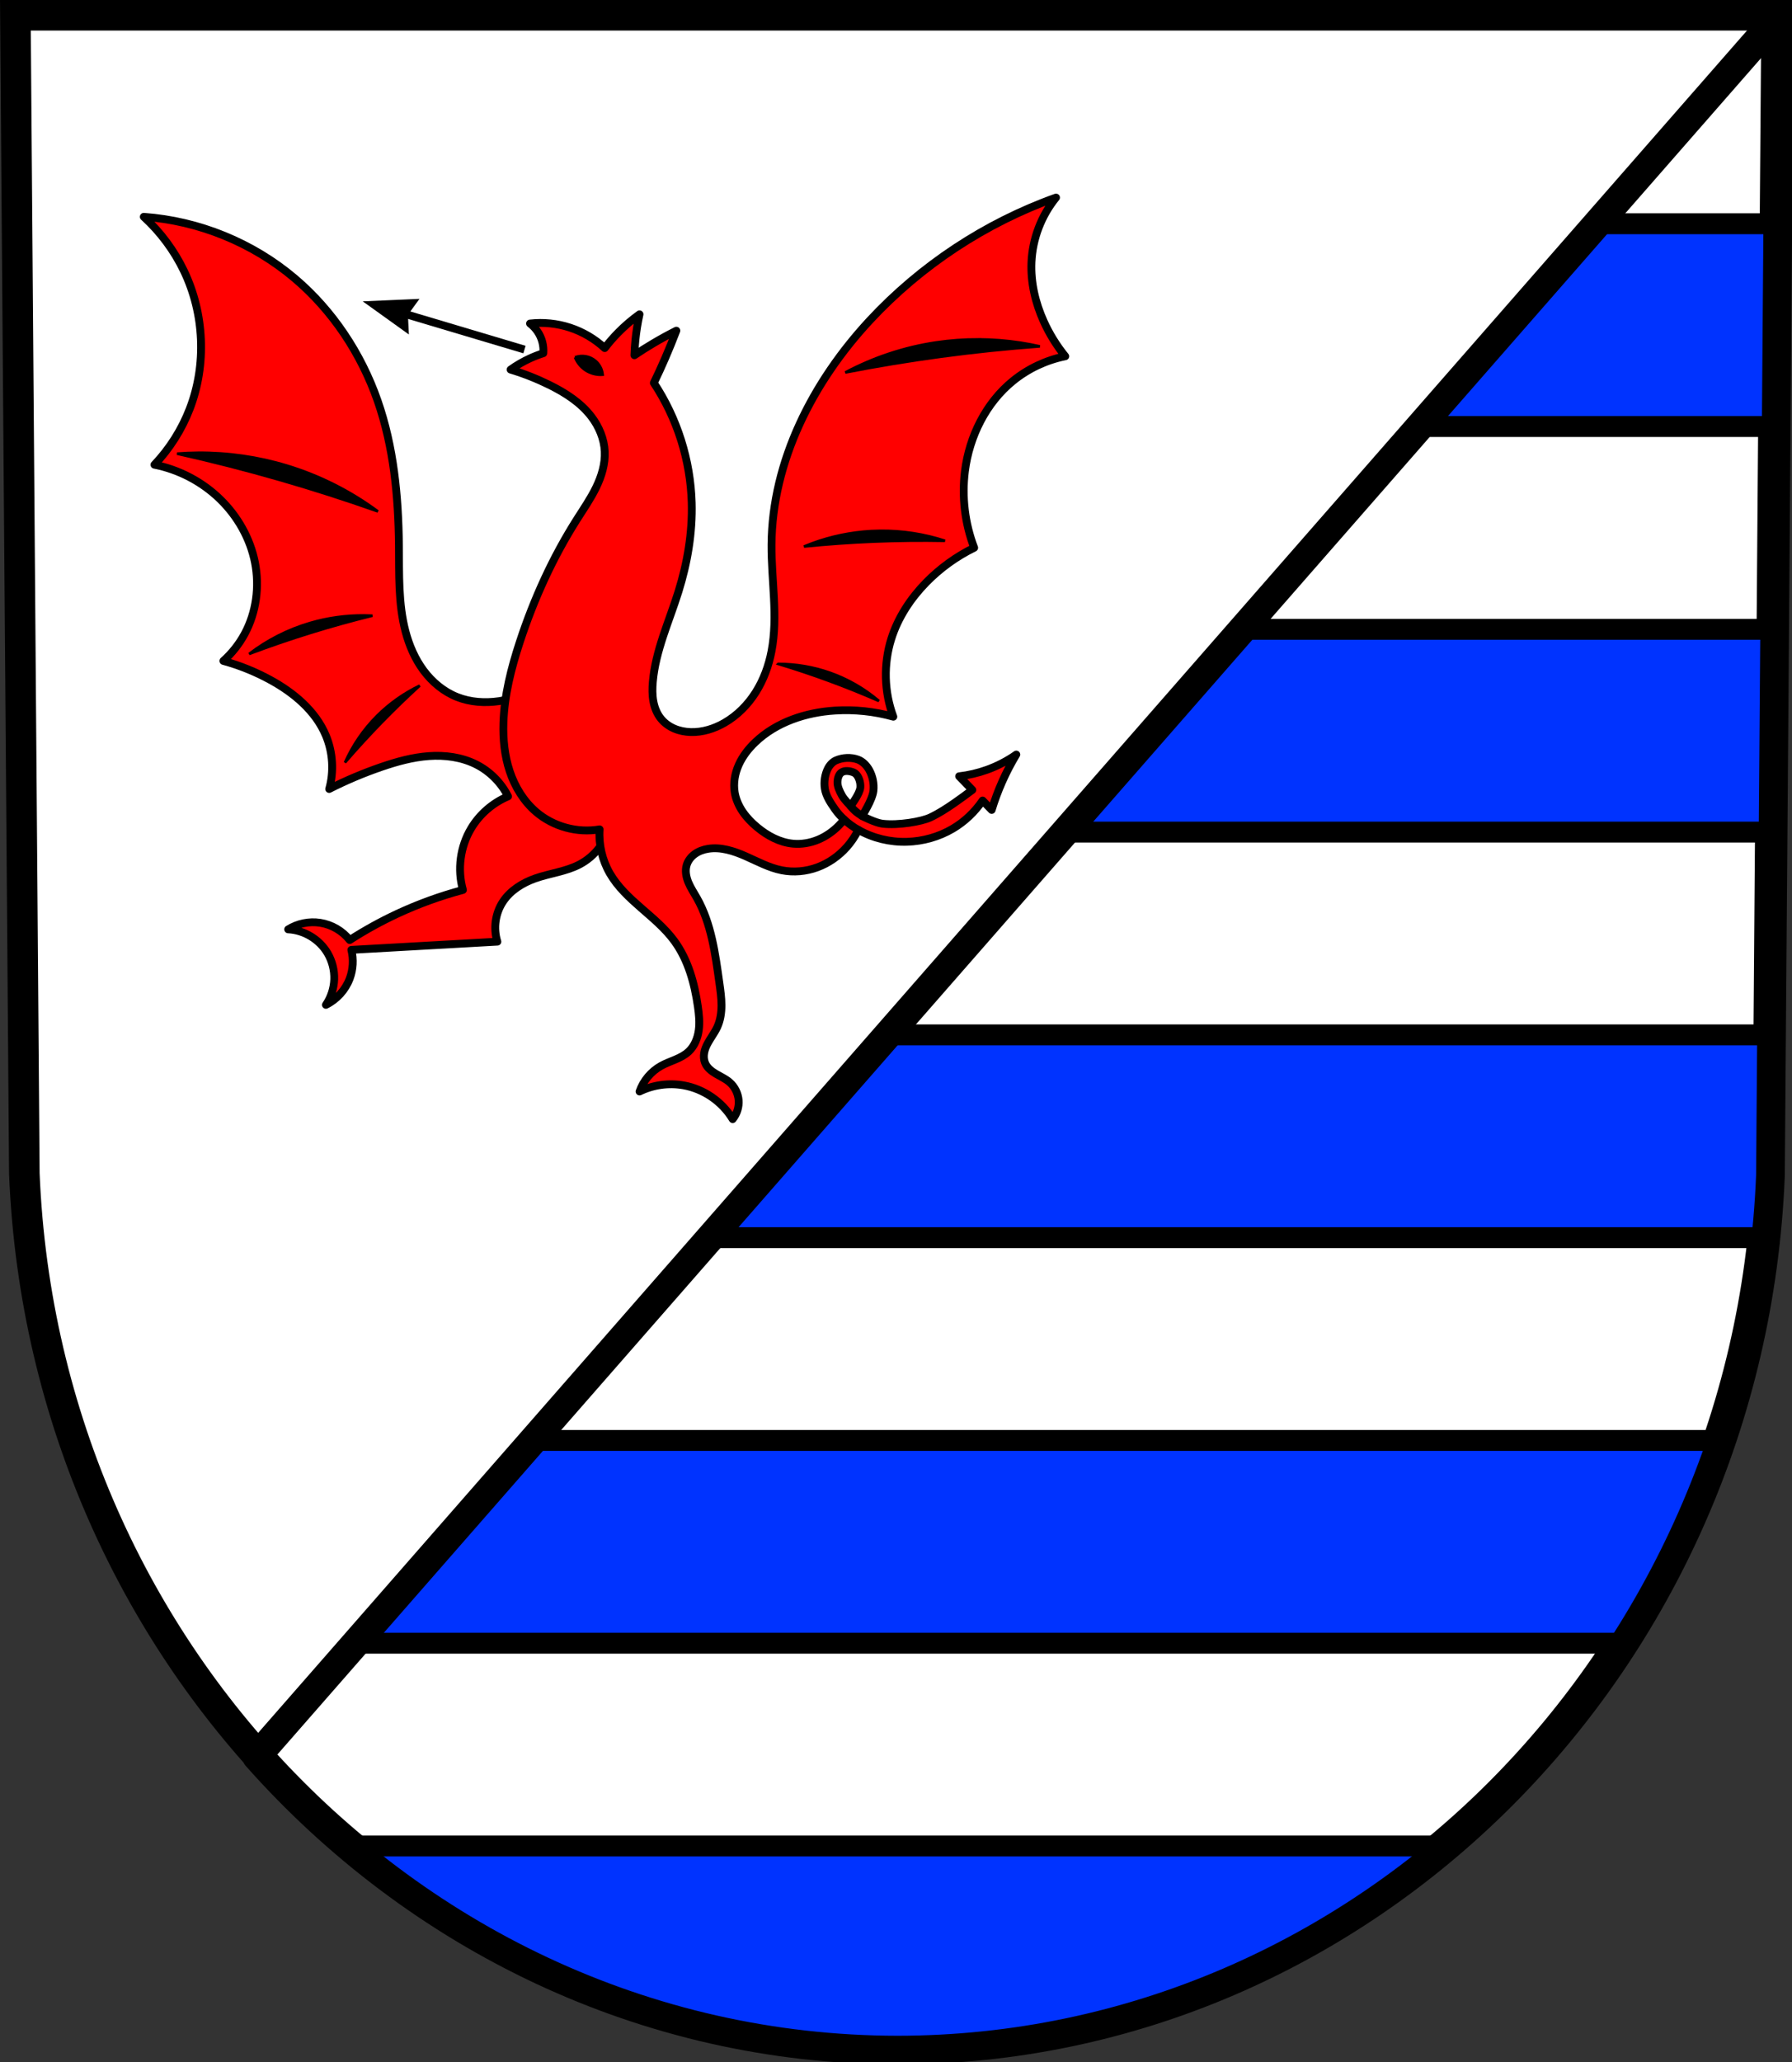 <?xml version="1.0" encoding="UTF-8" standalone="no"?>
<!-- Created with Inkscape (http://www.inkscape.org/) -->

<svg
   xmlns:dc="http://purl.org/dc/elements/1.1/"
   xmlns:cc="http://creativecommons.org/ns#"
   xmlns:rdf="http://www.w3.org/1999/02/22-rdf-syntax-ns#"
   xmlns:svg="http://www.w3.org/2000/svg"
   xmlns="http://www.w3.org/2000/svg"
   xmlns:sodipodi="http://sodipodi.sourceforge.net/DTD/sodipodi-0.dtd"
   xmlns:inkscape="http://www.inkscape.org/namespaces/inkscape"
   width="182.022mm"
   height="209.344mm"
   viewBox="0 0 182.022 209.344"
   version="1.1"
   id="svg2881"
   inkscape:version="0.92.4 (5da689c313, 2019-01-14)"
   sodipodi:docname="DEU Dodenburg COA.svg">
  <rect x="0" y="0" width="182.022" height="209.344" fill="#333333" stroke="none"/>
  <defs
     id="defs2875">
    <inkscape:path-effect
       effect="spiro"
       id="path-effect4017"
       is_visible="true" />
    <inkscape:path-effect
       effect="spiro"
       id="path-effect4013"
       is_visible="true" />
    <inkscape:path-effect
       effect="spiro"
       id="path-effect4005"
       is_visible="true" />
    <inkscape:path-effect
       effect="spiro"
       id="path-effect4001"
       is_visible="true" />
    <inkscape:path-effect
       effect="spiro"
       id="path-effect3996"
       is_visible="true" />
    <inkscape:path-effect
       effect="spiro"
       id="path-effect3992"
       is_visible="true" />
    <inkscape:path-effect
       effect="spiro"
       id="path-effect3966"
       is_visible="true" />
    <inkscape:path-effect
       effect="spiro"
       id="path-effect3739"
       is_visible="true" />
    <inkscape:path-effect
       effect="spiro"
       id="path-effect3735"
       is_visible="true" />
    <inkscape:path-effect
       effect="spiro"
       id="path-effect3577"
       is_visible="true" />
    <inkscape:path-effect
       effect="spiro"
       id="path-effect3739-9"
       is_visible="true" />
    <inkscape:path-effect
       effect="spiro"
       id="path-effect3739-9-1"
       is_visible="true" />
    <inkscape:path-effect
       effect="spiro"
       id="path-effect3735-0"
       is_visible="true" />
  </defs>
  <sodipodi:namedview
     id="base"
     pagecolor="#ffffff"
     bordercolor="#666666"
     borderopacity="1.0"
     inkscape:pageopacity="0.0"
     inkscape:pageshadow="2"
     inkscape:zoom="0.6926014"
     inkscape:cx="343.97832"
     inkscape:cy="395.60995"
     inkscape:document-units="mm"
     inkscape:current-layer="layer1"
     showgrid="false"
     inkscape:window-width="1366"
     inkscape:window-height="745"
     inkscape:window-x="-8"
     inkscape:window-y="-8"
     inkscape:window-maximized="1"
     fit-margin-top="0"
     fit-margin-left="0"
     fit-margin-right="0"
     fit-margin-bottom="0"
     inkscape:snap-nodes="false" />
  <g
     inkscape:label="Ebene 1"
     inkscape:groupmode="layer"
     id="layer1"
     transform="translate(-1.777,-6.663)">
    <path
       style="fill:#ffffff;fill-rule:evenodd;stroke:none;stroke-width:3.104;stroke-opacity:1"
       inkscape:connector-curvature="0"
       d="M 182.235,8.215 181.328,125.796 c -1.98,49.459 -41.099,88.631 -88.539,88.658 C 45.39,214.394 6.257,175.208 4.249,125.796 L 3.342,8.215 H 92.786 Z"
       id="path10563-0-6-7-6-8"
       sodipodi:nodetypes="ccccccc" />
    <path
       style="fill:none;fill-rule:evenodd;stroke:#000000;stroke-width:3.104;stroke-opacity:1"
       inkscape:connector-curvature="0"
       d="M 182.235,8.215 181.328,125.796 C 179.348,175.255 140.229,214.427 92.788,214.455 45.39,214.394 6.257,175.208 4.249,125.796 L 3.342,8.215 h 89.445 z"
       id="path10563-0-6-7-6"
       sodipodi:nodetypes="ccccccc" />
    <path
       style="fill:#0033ff;fill-opacity:1;stroke:#000000;stroke-width:8;stroke-linecap:round;stroke-linejoin:round;stroke-miterlimit:4;stroke-dasharray:none;stroke-opacity:1"
       d="M 612.178 85.707 L 544.197 163.389 L 680.83 163.389 L 681.43 85.707 L 612.178 85.707 z M 476.219 241.07 L 408.24 318.752 L 679.631 318.752 L 680.23 241.07 L 476.219 241.07 z M 340.26 396.434 L 272.281 474.115 L 676.877 474.115 C 677.707 466.242 678.294 458.291 678.615 450.266 L 679.031 396.434 L 340.26 396.434 z M 204.301 551.797 L 136.322 629.479 L 622.611 629.479 C 637.955 605.518 650.552 579.467 659.904 551.797 L 204.301 551.797 z M 133.432 707.16 C 186.783 752.338 253.561 780.762 326.23 784.844 L 361.887 784.844 C 434.622 780.78 501.422 752.357 554.764 707.16 L 133.432 707.16 z "
       transform="matrix(0.265,0,0,0.265,1.777,6.663)"
       id="rect3595-3-1" />
    <path
       style="fill:none;stroke:#000000;stroke-width:11;stroke-linecap:round;stroke-linejoin:round;stroke-miterlimit:4;stroke-dasharray:none;stroke-opacity:1"
       d="M 682.045 5.867 L 98.348 672.873 C 159.688 741.998 247.274 785.23 343.979 785.354 C 523.281 785.249 671.132 637.199 678.615 450.266 L 682.045 5.867 z "
       transform="matrix(0.265,0,0,0.265,1.777,6.663)"
       id="path3575" />
    <path
       transform="translate(192.605)"
       style="fill:#ff0000;stroke:#000000;stroke-width:0.794;stroke-linecap:butt;stroke-linejoin:round;stroke-miterlimit:4;stroke-dasharray:none;stroke-opacity:1;fill-opacity:1"
       d="m -161.557,101.006 c 1.621,0.078 3.177,1.018 4,2.417 0.468,0.796 0.706,1.726 0.677,2.649 -0.029,0.923 -0.325,1.836 -0.843,2.601 1.102,-0.543 1.984,-1.517 2.417,-2.667 0.348,-0.925 0.407,-1.958 0.167,-2.917 l 14.833,-0.833 c -0.431,-1.356 -0.21,-2.903 0.583,-4.083 0.757,-1.126 1.971,-1.881 3.25,-2.333 1.486,-0.525 3.102,-0.689 4.5,-1.417 1.613,-0.84 2.815,-2.431 3.182,-4.212 0.367,-1.781 -0.108,-3.717 -1.258,-5.126 0.756,-1.679 0.636,-3.724 -0.31,-5.303 -0.946,-1.579 -2.693,-2.65 -4.53,-2.775 -1.774,-0.121 -3.491,0.579 -5.25,0.833 -1.425,0.206 -2.911,0.112 -4.25,-0.417 -1.365,-0.539 -2.536,-1.515 -3.412,-2.692 -0.876,-1.177 -1.466,-2.551 -1.839,-3.97 -0.746,-2.839 -0.636,-5.819 -0.666,-8.754 -0.051,-4.964 -0.529,-9.98 -2.167,-14.667 -1.669,-4.776 -4.556,-9.146 -8.417,-12.417 -4.282,-3.628 -9.735,-5.851 -15.333,-6.25 1.696,1.55 3.09,3.429 4.083,5.5 2.077,4.331 2.316,9.521 0.583,14 -0.811,2.098 -2.036,4.034 -3.583,5.667 2.497,0.494 4.843,1.725 6.667,3.5 1.782,1.733 3.065,3.993 3.544,6.432 0.479,2.439 0.136,5.048 -1.044,7.235 -0.557,1.032 -1.294,1.967 -2.167,2.75 1.65,0.453 3.247,1.098 4.75,1.917 2.392,1.303 4.618,3.153 5.667,5.667 0.709,1.701 0.829,3.642 0.333,5.417 1.723,-0.873 3.506,-1.625 5.333,-2.25 1.554,-0.531 3.152,-0.972 4.79,-1.089 1.638,-0.117 3.326,0.103 4.794,0.839 1.393,0.699 2.551,1.857 3.25,3.25 -1.551,0.651 -2.886,1.807 -3.75,3.25 -1.111,1.854 -1.419,4.17 -0.833,6.25 -2.287,0.608 -4.521,1.418 -6.667,2.417 -1.669,0.777 -3.286,1.669 -4.833,2.667 -0.735,-0.93 -1.829,-1.568 -3,-1.75 -1.116,-0.173 -2.292,0.068 -3.25,0.667 z"
       id="path3733-7"
       inkscape:connector-curvature="0"
       inkscape:path-effect="#path-effect3735-0"
       inkscape:original-d="m -161.55655,101.00639 c 0,0 3.25619,1.04794 4.00001,2.41667 0.83603,1.5384 -0.16666,5.25002 -0.16666,5.25002 0,0 1.95321,-1.56022 2.41667,-2.66668 0.37623,-0.8982 0.16667,-2.91667 0.16667,-2.91667 l 14.83338,-0.83334 c 0,0 -0.12946,-2.907611 0.58334,-4.083346 0.69139,-1.140412 2.05729,-1.736705 3.25001,-2.33334 1.40643,-0.703538 3.44608,-0.249519 4.50001,-1.416671 2.1299,-2.35872 1.92335,-9.338153 1.92335,-9.338153 0,0 -1.9956,-6.750562 -4.84002,-8.078572 -1.60555,-0.749602 -3.47889,0.780462 -5.25002,0.833337 -1.42283,0.04248 -3.11772,0.445969 -4.25002,-0.416668 -4.37848,-3.33571 -4.51993,-10.092516 -5.91668,-15.416718 -1.25404,-4.780209 -0.37412,-10.061312 -2.16668,-14.666716 -1.81367,-4.659646 -4.53206,-9.268481 -8.41669,-12.416708 -4.28803,-3.475155 -15.33338,-6.25002 -15.33338,-6.25002 0,0 3.32157,3.34747 4.08334,5.500019 1.55824,4.403138 1.78912,9.487638 0.58334,14.000046 -0.57695,2.159113 -3.58335,5.666684 -3.58335,5.666684 0,0 5.17964,1.478107 6.66669,3.500011 2.74389,3.730786 3.61519,9.171823 2.50001,13.666714 -0.28101,1.132661 -2.16667,2.750007 -2.16667,2.750007 0,0 3.32604,0.974626 4.75001,1.916674 2.22789,1.473895 4.56908,3.2313 5.66669,5.666687 0.74329,1.649217 0.33333,5.416682 0.33333,5.416682 0,0 3.4473,-1.842779 5.33335,-2.250006 3.12356,-0.674425 6.61538,-1.434281 9.58337,-0.250002 1.42297,0.56779 3.25001,3.250012 3.25001,3.250012 0,0 -2.96479,1.79414 -3.75001,3.250009 -0.99772,1.849869 -0.83334,6.250022 -0.83334,6.250022 0,0 -4.51418,1.439979 -6.66669,2.416675 -1.67563,0.760311 -4.83335,2.666671 -4.83335,2.666671 0,0 -1.85763,-1.56227 -3.00001,-1.75 -1.09126,-0.17933 -3.25001,0.66667 -3.25001,0.66667 z"
       sodipodi:nodetypes="cacaccaaacaaaaaacaacaacaacaacacacac" />
    <path
       inkscape:connector-curvature="0"
       style="fill:#000000;stroke:#000000;stroke-width:0.265px;stroke-linecap:butt;stroke-linejoin:miter;stroke-opacity:1"
       d="m 21.875,52.628 c -0.706,0.005 -1.412,0.036 -2.116,0.09 3.491,0.779 6.958,1.664 10.395,2.654 3.367,0.969 6.705,2.04 10.009,3.208 C 37.38,56.52 34.242,54.941 30.928,53.935 28,53.045 24.935,52.605 21.875,52.628 Z m 16.928,16.514 c -1.872,-0.018 -3.748,0.241 -5.543,0.769 -2.232,0.656 -4.34,1.726 -6.178,3.138 2.067,-0.778 4.157,-1.494 6.268,-2.147 2.067,-0.64 4.154,-1.219 6.256,-1.736 -0.267,-0.014 -0.535,-0.022 -0.802,-0.025 z m 5.609,7.123 c -1.603,0.768 -3.076,1.809 -4.334,3.064 -1.368,1.366 -2.48,2.984 -3.26,4.745 1.199,-1.389 2.439,-2.742 3.719,-4.057 1.254,-1.288 2.547,-2.54 3.875,-3.752 z"
       id="path3737-7" />
    <path
       style="fill:none;stroke:#000000;stroke-width:0.794;stroke-linecap:butt;stroke-linejoin:miter;stroke-miterlimit:4;stroke-dasharray:none;stroke-opacity:1"
       d="m 41.554,38.127 13.497,4.022"
       id="path3836-7"
       inkscape:connector-curvature="0" />
    <path
       inkscape:connector-curvature="0"
       style="fill:#000000;stroke:#000000;stroke-width:0.265px;stroke-linecap:butt;stroke-linejoin:miter;stroke-opacity:1"
       d="m 44.116,37.148 -5.107,0.221 4.154,2.98 -0.087,-1.768 z"
       id="path3840-8" />
    <path
       style="fill:#ff0000;fill-opacity:1;stroke:#000000;stroke-width:0.794;stroke-linecap:round;stroke-linejoin:round;stroke-miterlimit:4;stroke-dasharray:none;stroke-opacity:1"
       d="m 109.041,26.718 c -7.18,2.57 -13.727,6.887 -18.918,12.474 -5.772,6.212 -9.921,14.285 -9.979,22.765 -0.025,3.612 0.679,7.263 0,10.811 -0.281,1.47 -0.802,2.902 -1.602,4.167 -0.799,1.266 -1.882,2.362 -3.18,3.109 -1.04,0.599 -2.23,0.972 -3.43,0.936 -0.568,-0.017 -1.135,-0.126 -1.657,-0.349 -0.522,-0.223 -0.998,-0.562 -1.357,-1.002 -0.414,-0.508 -0.661,-1.138 -0.778,-1.783 -0.117,-0.645 -0.109,-1.307 -0.053,-1.96 0.272,-3.166 1.65,-6.114 2.599,-9.147 0.914,-2.922 1.437,-5.983 1.351,-9.043 -0.121,-4.306 -1.469,-8.57 -3.846,-12.162 0.398,-0.824 0.779,-1.655 1.144,-2.494 0.402,-0.927 0.783,-1.863 1.143,-2.807 -0.776,0.39 -1.539,0.806 -2.287,1.247 -0.671,0.396 -1.33,0.812 -1.975,1.247 0.017,-0.521 0.051,-1.041 0.104,-1.559 0.088,-0.873 0.227,-1.742 0.416,-2.599 -0.78,0.559 -1.511,1.186 -2.183,1.871 -0.482,0.491 -0.934,1.012 -1.351,1.559 -1.011,-0.936 -2.225,-1.651 -3.534,-2.079 -1.301,-0.426 -2.694,-0.568 -4.054,-0.415 0.607,0.463 1.053,1.132 1.247,1.871 0.098,0.372 0.134,0.76 0.104,1.144 -0.46,0.145 -0.912,0.319 -1.351,0.52 -0.693,0.316 -1.356,0.7 -1.975,1.143 1.357,0.409 2.68,0.932 3.95,1.56 1.611,0.796 3.173,1.793 4.262,3.222 0.776,1.019 1.292,2.255 1.351,3.534 0.058,1.256 -0.319,2.499 -0.867,3.63 -0.548,1.131 -1.265,2.17 -1.939,3.231 -2.468,3.882 -4.387,8.103 -5.821,12.474 -0.874,2.663 -1.574,5.411 -1.663,8.212 -0.052,1.661 0.114,3.341 0.64,4.917 0.526,1.576 1.423,3.047 2.686,4.126 1.749,1.495 4.178,2.162 6.445,1.767 -0.105,1.549 0.262,3.126 1.039,4.47 0.794,1.374 1.982,2.471 3.178,3.514 1.196,1.043 2.433,2.066 3.371,3.346 1.407,1.92 2.051,4.297 2.391,6.653 0.116,0.802 0.2,1.618 0.089,2.421 -0.111,0.803 -0.432,1.599 -1.024,2.153 -0.387,0.362 -0.868,0.604 -1.355,0.811 -0.487,0.207 -0.989,0.386 -1.451,0.644 -1.01,0.563 -1.803,1.506 -2.183,2.599 1.375,-0.669 2.964,-0.89 4.469,-0.624 2.049,0.363 3.917,1.647 4.99,3.43 0.441,-0.534 0.663,-1.244 0.605,-1.935 -0.058,-0.69 -0.394,-1.354 -0.917,-1.808 -0.407,-0.354 -0.909,-0.575 -1.374,-0.849 -0.233,-0.137 -0.458,-0.288 -0.655,-0.472 -0.197,-0.185 -0.365,-0.404 -0.466,-0.654 -0.125,-0.308 -0.145,-0.653 -0.091,-0.981 0.053,-0.328 0.177,-0.642 0.331,-0.937 0.307,-0.59 0.732,-1.115 1.008,-1.72 0.315,-0.688 0.425,-1.455 0.424,-2.212 -0.001,-0.757 -0.11,-1.508 -0.215,-2.258 -0.417,-2.965 -0.812,-6.022 -2.287,-8.628 -0.295,-0.521 -0.632,-1.021 -0.861,-1.574 -0.23,-0.553 -0.346,-1.178 -0.178,-1.752 0.136,-0.463 0.451,-0.863 0.844,-1.143 0.394,-0.28 0.862,-0.444 1.338,-0.52 1.299,-0.207 2.613,0.224 3.816,0.754 1.203,0.531 2.378,1.174 3.668,1.428 1.2,0.237 2.463,0.121 3.611,-0.301 1.148,-0.422 2.179,-1.146 2.991,-2.061 0.466,-0.526 0.86,-1.115 1.171,-1.745 1.491,0.853 3.229,1.265 4.949,1.214 1.622,-0.048 3.231,-0.501 4.63,-1.323 1.212,-0.712 2.256,-1.703 3.045,-2.866 l 0.924,0.955 c 0.296,-0.976 0.653,-1.934 1.066,-2.866 0.42,-0.947 0.899,-1.869 1.433,-2.756 -0.918,0.644 -1.922,1.164 -2.977,1.544 -0.914,0.328 -1.865,0.551 -2.83,0.661 l 1.341,1.386 c -0.587,0.443 -1.179,0.878 -1.782,1.297 -0.798,0.554 -1.614,1.089 -2.493,1.501 -0.879,0.413 -3.226,0.819 -4.843,0.633 -0.737,-0.085 -2.084,-0.782 -2.084,-0.782 0,0 1.054,-1.631 1.156,-2.563 0.079,-0.723 -0.083,-1.504 -0.443,-2.135 -0.253,-0.443 -0.653,-0.856 -1.132,-1.031 -0.696,-0.255 -1.543,-0.216 -2.222,0.08 -0.358,0.156 -0.651,0.481 -0.827,0.83 -0.31,0.611 -0.419,1.354 -0.314,2.032 0.12,0.778 0.59,1.458 1.049,2.117 0.262,0.376 0.573,0.715 0.912,1.024 -0.16,0.203 -0.329,0.398 -0.51,0.583 -0.607,0.621 -1.33,1.132 -2.131,1.465 -0.801,0.333 -1.682,0.485 -2.547,0.406 -1.348,-0.124 -2.596,-0.799 -3.638,-1.663 -0.552,-0.457 -1.06,-0.974 -1.465,-1.565 -0.405,-0.592 -0.704,-1.262 -0.822,-1.969 -0.157,-0.941 0.015,-1.922 0.403,-2.794 0.388,-0.872 0.986,-1.64 1.676,-2.3 2.146,-2.052 5.145,-3.038 8.108,-3.222 1.991,-0.124 4.003,0.087 5.925,0.623 -0.937,-2.514 -1.011,-5.34 -0.208,-7.9 0.677,-2.157 1.954,-4.1 3.534,-5.717 1.412,-1.445 3.072,-2.645 4.885,-3.534 -0.945,-2.469 -1.269,-5.174 -0.935,-7.796 0.447,-3.514 2.134,-6.917 4.885,-9.147 1.532,-1.242 3.368,-2.106 5.301,-2.495 -0.875,-1.078 -1.611,-2.269 -2.183,-3.534 -0.853,-1.887 -1.341,-3.96 -1.247,-6.029 0.107,-2.374 0.995,-4.705 2.494,-6.548 z M 88.461,85.071 c 0.183,0.071 0.337,0.226 0.437,0.395 0.198,0.336 0.297,0.742 0.267,1.138 -0.05,0.649 -0.991,1.88 -0.991,1.88 0,0 -0.654,-0.656 -0.872,-1.057 -0.24,-0.439 -0.486,-0.931 -0.457,-1.43 0.02,-0.34 0.135,-0.746 0.422,-0.93 0.335,-0.215 0.823,-0.14 1.195,0.004 z"
       id="path3964"
       inkscape:connector-curvature="0"
       sodipodi:nodetypes="csssscccscssscscscscccscccccscsccsscccscsssccccscscccccccsccccscsccccssccsccccccacaaaaaacccccsccscccsscsscscccaaccaaaa" />
    <path
       inkscape:connector-curvature="0"
       style="fill:#000000;stroke:#000000;stroke-width:0.265px;stroke-linecap:butt;stroke-linejoin:miter;stroke-opacity:1"
       d="m 101.149,41.117 c -1.438,-0.004 -2.876,0.1 -4.298,0.312 -3.217,0.481 -6.35,1.517 -9.218,3.048 3.23,-0.633 6.479,-1.169 9.742,-1.609 3.33,-0.449 6.674,-0.797 10.025,-1.043 -0.647,-0.147 -1.299,-0.271 -1.955,-0.373 -1.421,-0.219 -2.858,-0.331 -4.296,-0.335 z m -9.945,19.433 c -0.318,0.003 -0.635,0.013 -0.953,0.03 -2.042,0.114 -4.069,0.535 -5.991,1.243 -0.275,0.101 -0.547,0.208 -0.818,0.321 2.354,-0.237 4.716,-0.405 7.079,-0.502 2.413,-0.1 4.828,-0.126 7.241,-0.08 -2.109,-0.69 -4.334,-1.032 -6.559,-1.012 z M 80.831,74.063 c 1.722,0.52 3.428,1.09 5.115,1.71 1.723,0.633 3.426,1.317 5.107,2.052 -1.464,-1.251 -3.166,-2.23 -4.99,-2.871 -1.676,-0.589 -3.455,-0.891 -5.232,-0.891 z"
       id="path3987" />
    <path
       style="fill:#000000;stroke:#000000;stroke-width:0.265px;stroke-linecap:butt;stroke-linejoin:miter;stroke-opacity:1"
       d="m -132.419,42.934 c 0.205,0.525 0.572,0.985 1.039,1.299 0.515,0.347 1.148,0.515 1.767,0.468 -0.048,-0.538 -0.316,-1.054 -0.728,-1.403 -0.281,-0.239 -0.627,-0.401 -0.99,-0.464 -0.363,-0.064 -0.743,-0.029 -1.089,0.1 z"
       id="path3990"
       inkscape:connector-curvature="0"
       inkscape:path-effect="#path-effect3992"
       inkscape:original-d="m -132.41897,42.934087 c 0,0 0.57474,0.99658 1.03948,1.299345 0.51054,0.332604 1.76711,0.467765 1.76711,0.467765 0,0 -0.30277,-1.091658 -0.72764,-1.403292 -0.56728,-0.416087 -2.07895,-0.363818 -2.07895,-0.363818 z"
       sodipodi:nodetypes="cacac"
       transform="translate(192.605)" />
    <path
       style="fill:none;stroke:#000000;stroke-width:0.794;stroke-linecap:round;stroke-linejoin:miter;stroke-miterlimit:4;stroke-dasharray:none;stroke-opacity:1"
       d="m -105.091,89.855 c 0.225,0.208 0.463,0.403 0.711,0.583 0.235,0.169 0.479,0.325 0.732,0.467"
       id="path4011"
       inkscape:connector-curvature="0"
       inkscape:path-effect="#path-effect4013"
       inkscape:original-d="m -105.09108,89.854988 c 0.19427,0.172456 0.46301,0.402868 0.71115,0.582727 0.23424,0.169781 0.44499,0.28943 0.73165,0.466822"
       sodipodi:nodetypes="cac"
       transform="translate(192.605)" />
    <path
       style="fill:none;stroke:#000000;stroke-width:0.794;stroke-linecap:round;stroke-linejoin:miter;stroke-miterlimit:4;stroke-dasharray:none;stroke-opacity:1"
       d="m -104.432,88.485 c 0.18,0.233 0.387,0.445 0.617,0.63 0.171,0.138 0.353,0.26 0.545,0.366"
       id="path4015"
       inkscape:connector-curvature="0"
       inkscape:path-effect="#path-effect4017"
       inkscape:original-d="m -104.43185,88.484612 c 0.16944,0.170145 0.39077,0.44223 0.61671,0.630212 0.16836,0.140064 0.33767,0.325906 0.54533,0.366425"
       sodipodi:nodetypes="cac"
       transform="translate(192.605)" />
  </g>
</svg>
